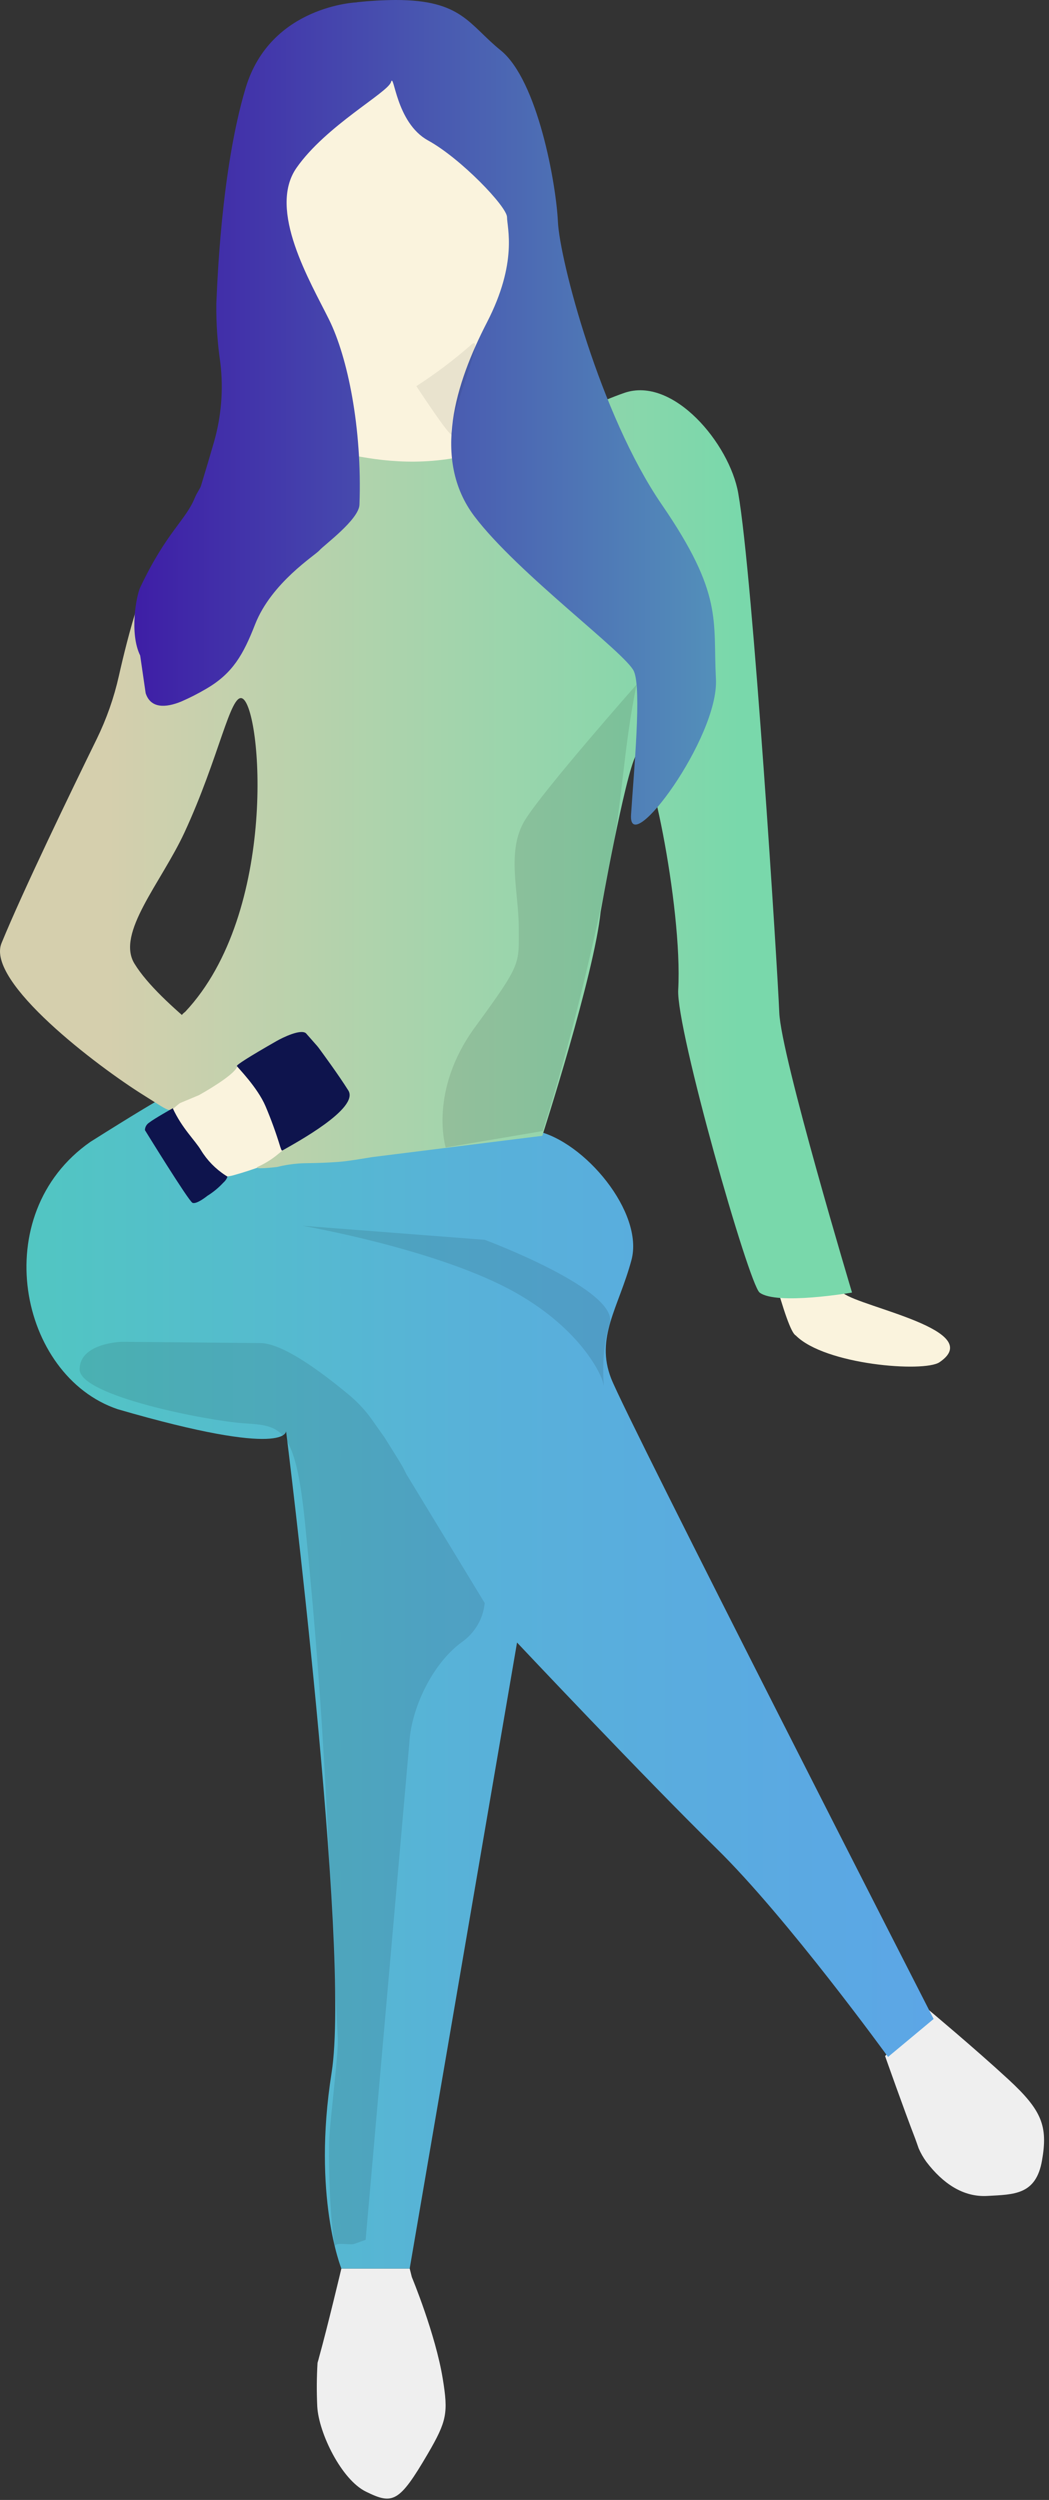 <svg width="204" height="486" viewBox="0 0 204 486" fill="none" xmlns="http://www.w3.org/2000/svg">
<rect x="0" y="0" width="204" height="486" fill="#333333" stroke="none"/>
<path d="M79.673 441.015H66.387C66.387 441.015 63.634 452.6 62.04 458.3C61.944 458.661 61.965 458.651 61.753 459.333C61.58 462.173 61.562 465.02 61.7 467.862C61.997 473.025 66.408 482.06 71.16 484.383C76.378 486.954 77.622 486.551 83.192 477.031C86.912 470.66 87.188 469.09 86.104 462.441C84.69 453.726 80.088 442.667 80.088 442.667" fill="#EFEFEF"/>
<path d="M180.447 390.635L172.125 399.711C172.125 399.711 175.845 410.254 177.97 415.727C178.109 416.078 178.417 416.997 178.651 417.647C179.05 418.572 179.553 419.451 180.149 420.27C183.338 424.452 187.281 427.168 192.011 426.899C197.23 426.61 201.471 426.703 202.64 420.012C203.81 413.321 202.64 410.275 196.104 404.244C189.567 398.214 180.468 390.614 180.468 390.614" fill="#EFEFEF"/>
<path d="M79.673 441.015L100.548 319.315C100.548 319.315 125.473 345.78 139.291 359.307C153.109 372.833 172.698 399.877 172.698 399.877L181.563 392.494C181.563 392.494 121.966 275.978 118.852 267.985C115.737 259.993 120.308 254.2 122.795 244.98C125.282 235.759 113.675 221.819 104.215 219.836C94.756 217.854 33.086 212.815 33.086 212.815C33.086 212.815 34.893 211.067 17.578 221.982C-2.615 236.068 3.691 267.481 22.884 273.955C56.298 283.67 55.63 278.198 55.63 278.198C55.63 278.198 68.279 379.008 64.484 402.974C60.69 426.941 66.387 441.015 66.387 441.015H79.673Z" fill="url(#paint0_linear_20_245)"/>
<path d="M62.762 19.309C55.822 21.798 47.042 55.14 47.042 55.14L46.904 55.016L43.12 58.702L44.725 65.734L54.047 205.184C55.588 206.733 31.875 208.044 33.405 209.583C31.79 213.713 36.519 230.936 45.363 228.489C61.7 223.967 71.414 214.498 76.187 216.005C89.558 189.785 102.936 163.561 116.322 137.333L135.242 146.027C135.242 146.027 136.783 186.009 136.985 188.177C137.187 190.346 151.185 257.887 154.746 259.611C160.443 265.352 179.703 266.839 182.7 264.826C191.873 258.63 167.639 254.19 163.982 251.402C161.803 249.75 145.605 197.543 145.286 190.934C144.967 184.326 155.798 167.484 136.985 145.294C123.263 129.114 115.865 87.47 104.322 40.209C98.327 15.654 94.703 8.323 88.772 8.323C79.099 8.323 68.715 13.826 62.709 19.309" fill="#FAF3DD"/>
<path d="M41.855 92.054C38.986 97.028 35.694 101.76 32.013 106.201C28.207 110.672 24.859 123.651 23.116 131.406C22.166 135.645 20.718 139.765 18.801 143.683C13.911 153.658 4.473 173.163 0.296 183.355C-2.787 190.893 19.056 207.373 27.931 212.907C34 216.697 32.587 216.232 34.999 214.446L38.698 212.897C41.993 211.049 45.968 208.446 46.138 207.259C46.415 205.421 31.173 195.57 26.145 187.33C22.531 181.424 31.343 171.604 35.871 161.846C42.599 147.318 44.82 134.71 47.116 135.774C50.89 137.529 54.217 177.325 36.02 196.696C36.02 196.696 35.424 197.14 35.371 197.346C34.712 199.99 40.197 202.179 45.703 206.784C56.077 215.458 55.683 221.56 55.513 221.767C55.024 222.355 58.585 220.827 54.11 224.338C52.99 225.281 51.746 226.076 50.411 226.702C48.456 227.508 53.791 226.878 53.876 226.868C55.269 226.516 56.693 226.288 58.128 226.186C59.51 226.073 61.317 226.186 65.568 225.897C67.62 225.763 70.394 225.257 72.424 224.937L105.459 220.806C105.459 220.806 115.578 189.447 116.811 177.232C116.811 177.232 121.53 150.705 123.677 146.832C125.824 142.96 132.786 176.302 131.893 192.421C131.468 200.021 145.626 249.657 147.72 251.278C151.025 253.797 165.693 251.278 165.693 251.278C165.693 251.278 151.876 205.245 151.546 196.851C151.217 188.456 146.412 112.086 143.564 95.864C141.863 86.251 130.926 73.096 121.413 76.38C111.9 79.663 100.708 87.046 87.825 89.132C77.855 90.743 69.852 88.802 64.186 87.583C57.862 86.22 54.142 85.033 50.603 85.931C48.494 86.523 46.574 87.624 45.022 89.132" fill="url(#paint1_linear_20_245)"/>
<path d="M69.438 0.454C69.438 0.454 52.58 1.043 47.765 17.12C42.95 33.197 42.238 55.573 42.068 59.094C42.031 62.929 42.294 66.76 42.854 70.556C43.471 75.729 43.045 80.969 41.6 85.983C40.888 88.44 40.027 91.352 39.081 94.46C38.911 95.008 38.316 95.73 37.891 96.763C36.126 101.141 32.353 103.444 27.262 114.214C26.518 115.783 25.136 123.104 27.262 127.441L28.325 134.752C29.292 137.767 32.247 137.612 35.244 136.383C36.922 135.654 38.552 134.822 40.123 133.895C45.267 130.9 47.319 127.245 49.614 121.369C52.803 113.253 61.306 107.946 62.125 106.986C62.943 106.025 69.799 101.017 69.905 98.116C70.447 83.185 67.609 69.451 63.995 62.141C60.382 54.83 51.953 40.797 57.671 32.619C63.39 24.441 75.432 17.998 76.038 15.953C76.644 13.909 76.931 23.842 83.255 27.312C89.579 30.781 98.603 40.178 98.603 42.222C98.603 44.267 100.729 50.989 94.692 62.688C88.655 74.387 83.861 89.287 92.279 100.398C100.697 111.508 121.775 127.007 123.284 130.518C124.793 134.029 123.284 149.61 122.721 158.398C122.157 167.185 139.833 143.394 139.228 131.995C138.622 120.595 140.737 115.628 128.694 98.085C116.652 80.541 108.839 50.431 108.499 43.12C108.159 35.81 104.588 15.633 97.371 9.789C91.184 4.791 89.856 0 76.984 0C74.445 0.015 71.908 0.16 69.384 0.434" fill="url(#paint2_linear_20_245)"/>
<path d="M61.7 203.366L61.987 203.728C62.667 204.657 65.792 208.891 67.737 211.988C69.927 215.468 57.501 222.18 54.982 223.626C54.812 223.729 54.77 223.729 54.504 222.954C53.69 220.271 52.732 217.631 51.634 215.045C50.061 211.359 46.16 207.466 46.064 207.249C45.969 207.032 48.286 205.525 53.781 202.385C55.046 201.663 58.447 200.021 59.489 200.857L61.7 203.366Z" fill="#0E144D"/>
<path d="M33.597 215.447C35.425 219.402 37.912 221.643 39.102 223.636C40.294 225.58 41.917 227.242 43.854 228.499C43.98 228.57 44.101 228.649 44.215 228.737C44.289 228.799 43.981 229.284 43.896 229.408C43.752 229.605 43.584 229.785 43.397 229.945C42.495 230.918 41.461 231.769 40.325 232.475C40.325 232.475 38.199 234.209 37.423 233.827C36.647 233.445 28.186 219.702 28.186 219.702C28.19 219.412 28.266 219.128 28.409 218.874C28.552 218.62 28.756 218.405 29.005 218.246C29.919 217.512 33.597 215.447 33.597 215.447Z" fill="#0E144D"/>
<path opacity="0.07" d="M80.97 75.069C84.684 72.673 88.212 70.016 91.524 67.118C94.947 63.793 87.06 81.574 87.815 84.124C88.57 86.675 80.97 75.069 80.97 75.069Z" fill="black"/>
<path opacity="0.1" d="M123.805 133.068C121.211 145.397 121.009 156.818 118.416 169.105C114.919 185.72 110.88 203.18 105.544 219.877L86.677 223.078C86.677 223.078 83.287 212.112 92.385 199.67C101.484 187.227 100.888 187.516 100.888 180.422C100.888 173.329 98.401 165.367 102.132 159.368C105.863 153.369 123.805 133.068 123.805 133.068Z" fill="black"/>
<path opacity="0.1" d="M68.81 436.254L71.106 435.439L79.609 338.768C79.981 332.191 84.01 323.466 89.802 319.242C91.061 318.357 92.111 317.219 92.879 315.907C93.647 314.594 94.117 313.136 94.256 311.632L79.025 286.572C78.355 285.281 78.876 285.931 74.773 279.437L72.647 276.432C71.355 274.536 69.807 272.817 68.045 271.32C62.369 266.591 54.929 261.098 50.581 261.098L23.701 260.85C23.701 260.85 15.484 261.057 15.484 266.209C15.484 271.362 40.229 276.194 47.371 276.69C54.514 277.185 57.416 277.082 59.318 296.082C63.453 337.385 63.506 354.939 65.696 396.397C65.834 399.081 64.282 411.266 64.027 415.809C63.878 418.401 64.027 431.164 65.164 436.863C64.888 435.759 67.673 436.461 68.81 436.254Z" fill="black"/>
<path opacity="0.1" d="M58.787 238.289C58.787 238.289 85.36 242.873 100.24 251.278C113.197 258.579 117.013 267.5 117.247 268.698C117.863 271.796 116.364 264.01 118.554 257.443C120.744 250.876 94.267 241.025 94.267 241.025L58.787 238.289Z" fill="black"/>
<defs>
<linearGradient id="paint0_linear_20_245" x1="-2.617" y1="326.595" x2="181.541" y2="326.595" gradientUnits="userSpaceOnUse">
<stop stop-color="#51C8C0"/>
<stop offset="0.521" stop-color="#58B1D9"/>
<stop offset="1" stop-color="#5CA6E6"/>
</linearGradient>
<linearGradient id="paint1_linear_20_245" x1="143.804" y1="163.506" x2="21.18" y2="163.506" gradientUnits="userSpaceOnUse">
<stop stop-color="#79D8AB"/>
<stop offset="1" stop-color="#D5CFAD"/>
</linearGradient>
<linearGradient id="paint2_linear_20_245" x1="26.185" y1="80.847" x2="138.8" y2="80.847" gradientUnits="userSpaceOnUse">
<stop stop-color="#3E1EA6"/>
<stop offset="1" stop-color="#538FBA"/>
</linearGradient>
</defs>
</svg>

